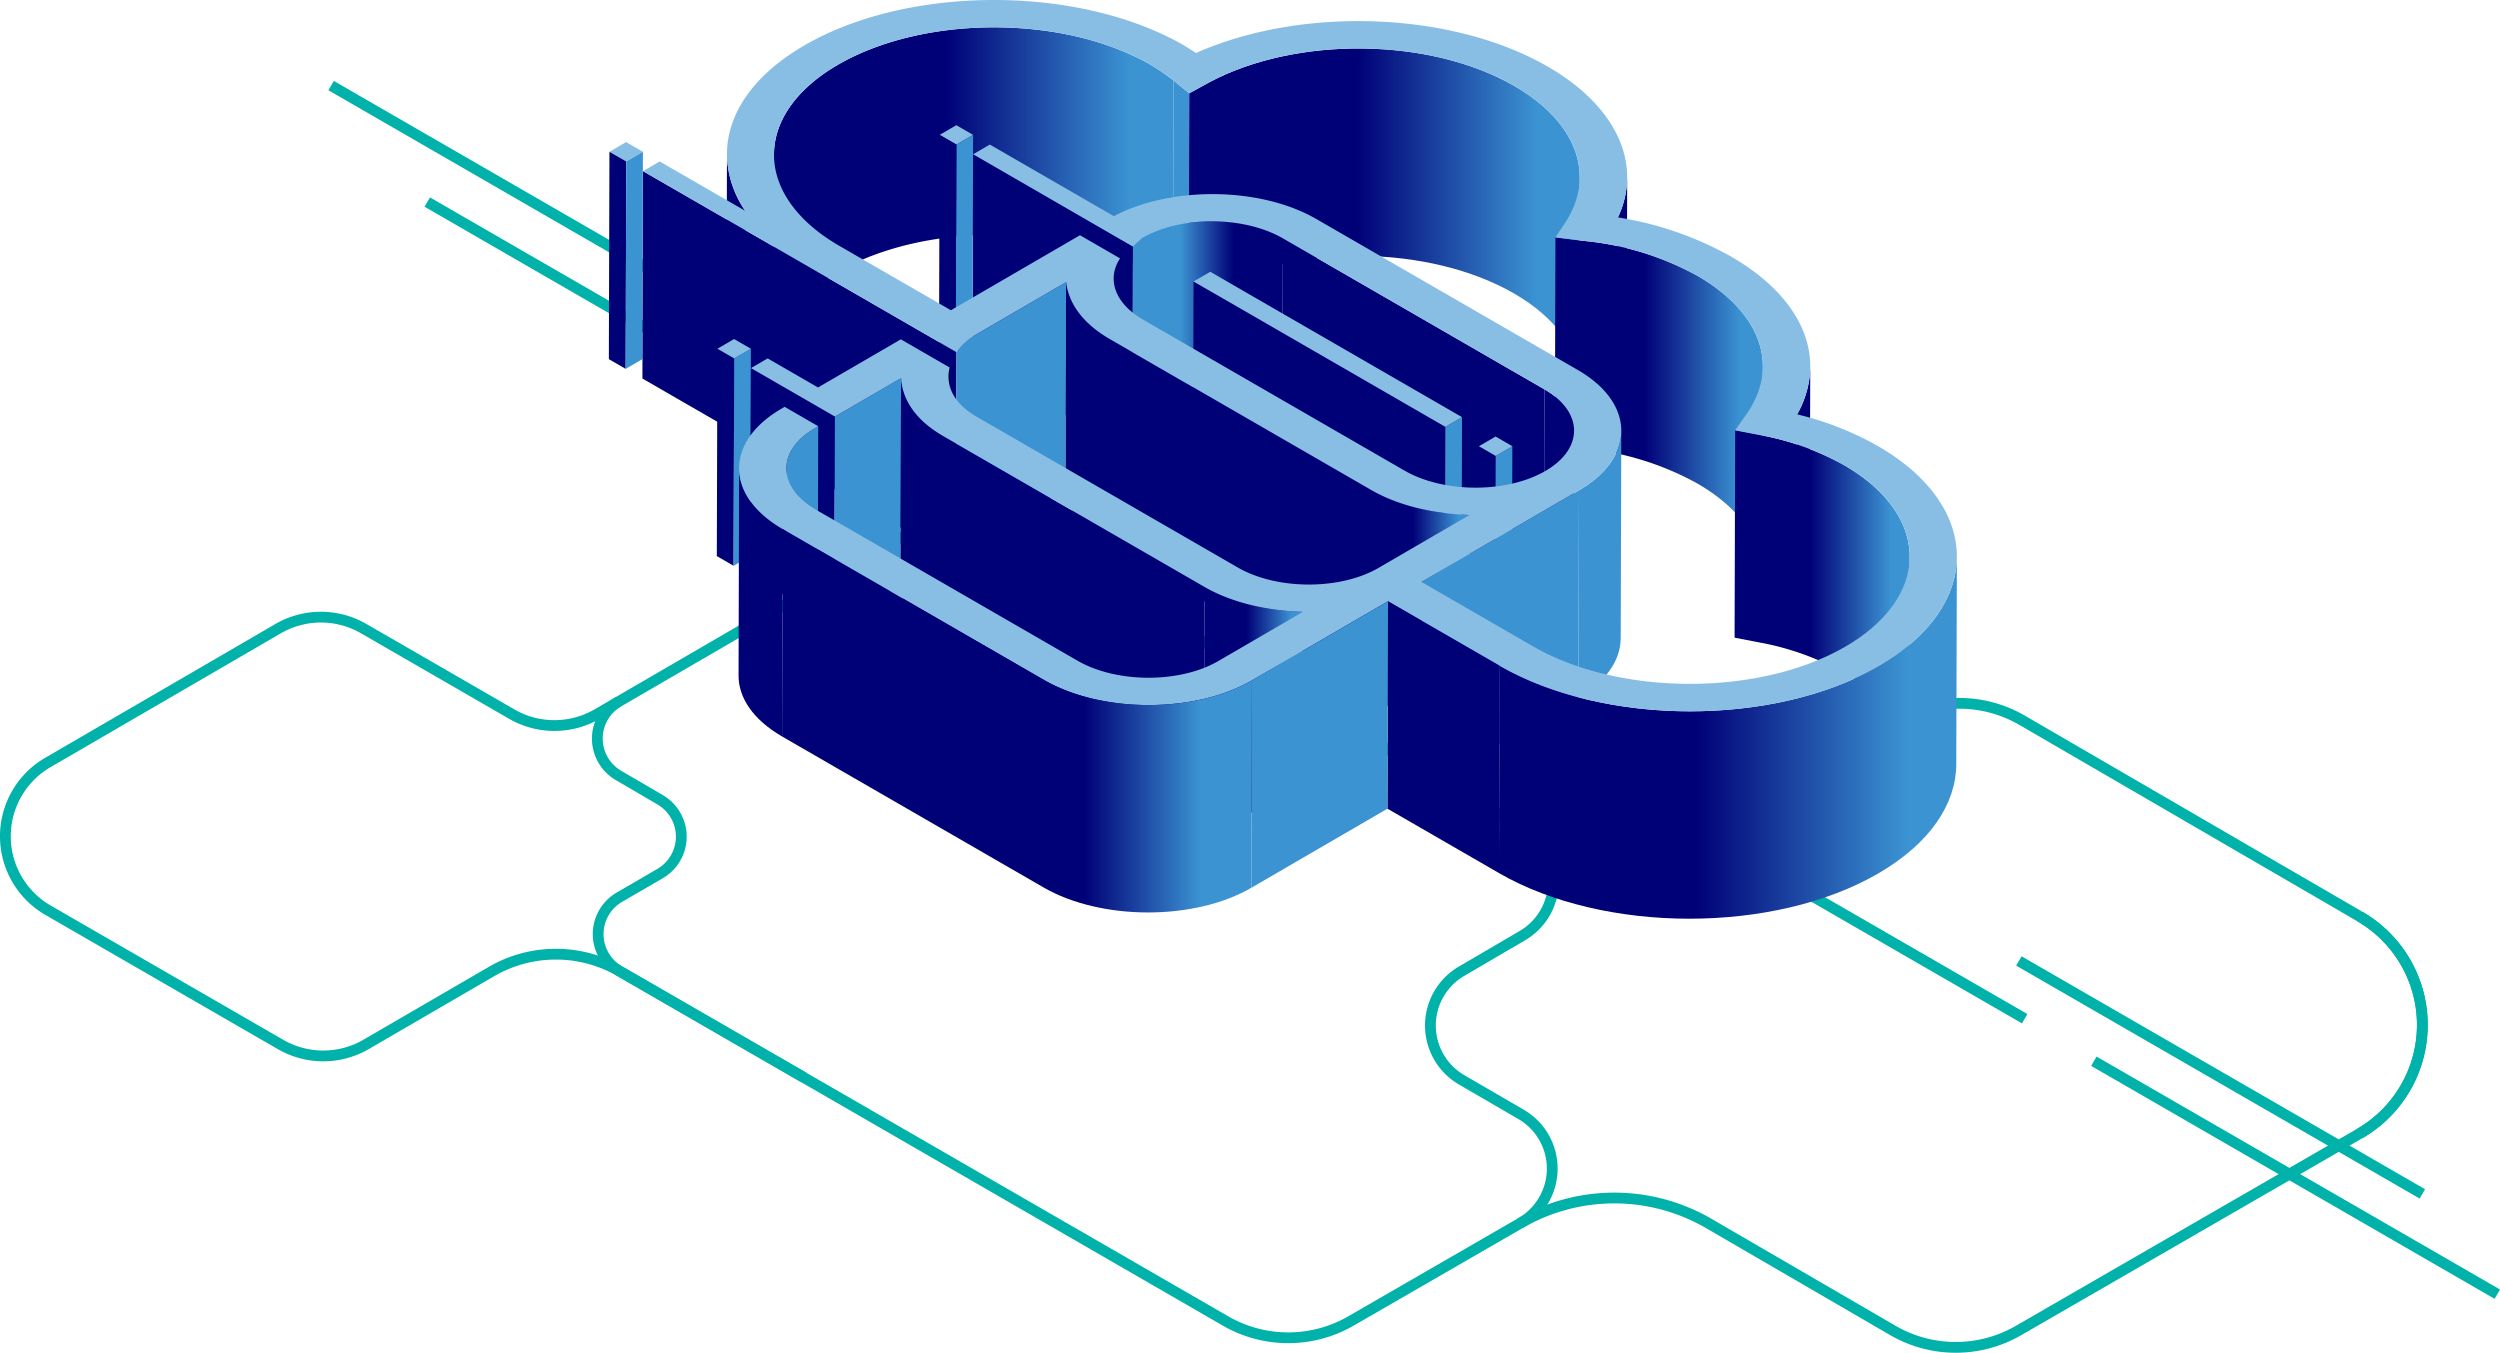 <svg xmlns="http://www.w3.org/2000/svg" xmlns:xlink="http://www.w3.org/1999/xlink" width="463.87" height="251" viewBox="0 0 463.87 251">
  <defs>
    <linearGradient id="linear-gradient" y1="0.5" x2="1" y2="0.5" gradientUnits="objectBoundingBox">
      <stop offset="0.429" stop-color="#007"/>
      <stop offset="0.89" stop-color="#3b93d2"/>
    </linearGradient>
    <linearGradient id="linear-gradient-3" x1="1.005" x2="0.235" xlink:href="#linear-gradient"/>
    <linearGradient id="linear-gradient-9" y1="0.5" x2="1" y2="0.5" gradientUnits="objectBoundingBox">
      <stop offset="0.641" stop-color="#007"/>
      <stop offset="0.89" stop-color="#3b93d2"/>
    </linearGradient>
  </defs>
  <g id="illustration-apodotikotita" transform="translate(1)">
    <line id="Line_505" data-name="Line 505" x1="74.86" y1="43.22" transform="translate(78.279 37.494)" fill="none" stroke="#00b2a9" stroke-width="2"/>
    <line id="Line_506" data-name="Line 506" x1="74.86" y1="43.22" transform="translate(60.439 15.884)" fill="none" stroke="#00b2a9" stroke-width="2"/>
    <g id="Group_15291" data-name="Group 15291" transform="translate(0 96.77)">
      <path id="Path_21509" data-name="Path 21509" d="M17.914,67.7a34.89,34.89,0,0,1,34.976.05L87.026,87.587a23.261,23.261,0,0,0,23.317.033l63.318-36.557a23.26,23.26,0,0,0,.057-40.255" transform="translate(263.17 62.494)" fill="none" stroke="#00b2a9" stroke-width="2"/>
      <path id="Path_21510" data-name="Path 21510" d="M215.827,91.278a23.26,23.26,0,0,0,.057-40.255L153.2,14.6a23.26,23.26,0,0,0-23.318-.033L89.548,37.854a23.261,23.261,0,0,1-23.318-.033L15.052,8.079" transform="translate(221.005 22.279)" fill="none" stroke="#00b2a9" stroke-width="2"/>
      <path id="Path_21511" data-name="Path 21511" d="M45.323,78,11.144,58.271a7.923,7.923,0,0,1-.02-13.712l7.541-4.383a7.923,7.923,0,0,0-.02-13.712l-7.694-4.5a7.923,7.923,0,0,1,.02-13.689" transform="translate(102.806 25.144)" fill="none" stroke="#00b2a9" stroke-width="2"/>
      <path id="Path_21512" data-name="Path 21512" d="M7.973,78.276a15.846,15.846,0,0,1-.039-27.424l42.7-24.815a15.846,15.846,0,0,1,15.885-.023L94,41.88a15.846,15.846,0,0,0,15.885-.022L165.913,9.3a23.26,23.26,0,0,1,23.375,0L281.5,62.887a11.63,11.63,0,0,1,.03,20.094l-11.294,6.608a11.669,11.669,0,0,0,.03,20.161l11.012,6.4a11.63,11.63,0,0,1-.029,20.128l-31.539,18.209a23.261,23.261,0,0,1-23.26,0l-74.86-43.22L114.078,89.61a23.769,23.769,0,0,0-23.827.034L66.994,103.159a15.847,15.847,0,0,1-15.885.023L7.973,78.277a15.846,15.846,0,0,1-.039-27.424" transform="translate(-0.05 -6.15)" fill="none" stroke="#00b2a9" stroke-width="2"/>
    </g>
    <line id="Line_507" data-name="Line 507" x1="74.86" y1="43.22" transform="translate(373.602 178.307)" fill="none" stroke="#00b2a9" stroke-width="2"/>
    <line id="Line_508" data-name="Line 508" x1="74.86" y1="43.22" transform="translate(299.812 145.8)" fill="none" stroke="#00b2a9" stroke-width="2"/>
    <line id="Line_509" data-name="Line 509" x1="74.86" y1="43.22" transform="translate(387.51 196.91)" fill="none" stroke="#00b2a9" stroke-width="2"/>
    <path id="Path_21513" data-name="Path 21513" d="M16.845,3.327l-.109,38.48-2.918-2.378L13.927.949Z" transform="translate(202.822 13.986)" fill="#3b93d2"/>
    <path id="Path_21514" data-name="Path 21514" d="M79.13,7.282C63.055-2,37.02-2,21.051,7.282,13.18,11.855,9.233,17.871,9.216,23.906l-.11,38.479c.017-6.033,3.964-12.049,11.835-16.624,15.97-9.279,42-9.279,58.079,0a42.254,42.254,0,0,1,4.222,2.9l.11-38.479a41.966,41.966,0,0,0-4.222-2.9Z" transform="translate(133.397 4.753)" fill="url(#linear-gradient)"/>
    <path id="Path_21515" data-name="Path 21515" d="M17.276,3.274l-3.095,1.8-3.114-1.8,3.095-1.8Z" transform="translate(162.28 21.754)" fill="#89bee4"/>
    <path id="Path_21516" data-name="Path 21516" d="M14.461,1.591l-.109,38.48-3.095,1.8.109-38.48Z" transform="translate(165.094 23.437)" fill="#3b93d2"/>
    <path id="Path_21517" data-name="Path 21517" d="M14.283,3.388l-.109,38.48-3.114-1.8.109-38.48Z" transform="translate(162.178 23.438)" fill="#007"/>
    <path id="Path_21518" data-name="Path 21518" d="M13.381,3.474l-3.093,1.8-3.115-1.8,3.093-1.8Z" transform="translate(104.908 24.687)" fill="#89bee4"/>
    <path id="Path_21519" data-name="Path 21519" d="M10.39,3.588l-.109,38.48-3.115-1.8L7.275,1.79Z" transform="translate(104.806 26.371)" fill="#007"/>
    <path id="Path_21520" data-name="Path 21520" d="M10.566,1.79l-.109,38.48-3.093,1.8.109-38.48Z" transform="translate(107.723 26.371)" fill="#3b93d2"/>
    <path id="Path_21521" data-name="Path 21521" d="M74.487,7.55C58.814-1.5,33.879-1.787,17.707,6.912L14.112,8.885,14,47.364,17.6,45.393c16.173-8.7,41.109-8.411,56.78.638,7.9,4.56,12.094,10.668,12.076,16.9l.11-38.481C86.58,18.22,82.388,12.112,74.487,7.55Z" transform="translate(205.555 8.428)" fill="url(#linear-gradient)"/>
    <path id="Path_21522" data-name="Path 21522" d="M8.552,40.293l.109-38.48A18.925,18.925,0,0,0,12.049,12.4l-.109,38.48A18.924,18.924,0,0,1,8.552,40.293Z" transform="translate(125.228 26.725)" fill="#007"/>
    <path id="Path_21523" data-name="Path 21523" d="M20.883,2.092l-.109,38.48a17.479,17.479,0,0,1-1.715,7.416l.109-38.48a17.482,17.482,0,0,0,1.715-7.416Z" transform="translate(280.037 30.832)" fill="#007"/>
    <path id="Path_21524" data-name="Path 21524" d="M15.142,5.713,13.448,7.28l-.109,38.481,1.693-1.567c7.187-4.176,18.9-4.118,26.136.058l.11-38.481c-7.233-4.176-18.949-4.233-26.136-.058Z" transform="translate(195.764 38.455)" fill="url(#linear-gradient-3)"/>
    <path id="Path_21525" data-name="Path 21525" d="M34.47,15.042,11.564,1.819,11.456,40.3,34.361,53.523l6.731,3.888L41.2,18.929Z" transform="translate(168.011 26.806)" fill="#007"/>
    <path id="Path_21526" data-name="Path 21526" d="M13.112,45.26l.109-38.48A6.785,6.785,0,0,1,14.4,3.047l-.109,38.48A6.783,6.783,0,0,0,13.112,45.26Z" transform="translate(192.418 44.892)" fill="#007"/>
    <path id="Path_21527" data-name="Path 21527" d="M58.606,31.425,44.541,23.306l-6.63-3.828L7.67,2.018,7.562,40.5,37.8,57.957l6.631,3.828L58.5,69.906l7.234,4.176L65.838,35.6Z" transform="translate(110.639 29.737)" fill="#007"/>
    <path id="Path_21528" data-name="Path 21528" d="M14.854,13.13a10.525,10.525,0,0,0-3.486,3.189L11.259,54.8a10.511,10.511,0,0,1,3.485-3.189l16.868-9.8.11-38.481-16.868,9.8Z" transform="translate(165.111 49.02)" fill="#3b93d2"/>
    <path id="Path_21529" data-name="Path 21529" d="M11.662,5.91l-.109,38.48-3.114-1.8.109-38.48Z" transform="translate(123.565 60.591)" fill="#007"/>
    <path id="Path_21530" data-name="Path 21530" d="M11.841,4.112l-.109,38.48-3.095,1.8L8.746,5.91Z" transform="translate(126.481 60.59)" fill="#3b93d2"/>
    <path id="Path_21531" data-name="Path 21531" d="M14.655,5.8l-3.095,1.8L8.446,5.8,11.541,4Z" transform="translate(123.667 58.907)" fill="#89bee4"/>
    <path id="Path_21532" data-name="Path 21532" d="M44.807,9.933a54.4,54.4,0,0,0-21.267-6.5L18.43,2.8l-.109,38.479,5.11.64a54.364,54.364,0,0,1,21.266,6.5C52.627,52.99,56.819,59.023,56.8,65.19l.11-38.481c.017-6.166-4.176-12.2-12.1-16.776Z" transform="translate(269.179 41.253)" fill="url(#linear-gradient)"/>
    <path id="Path_21533" data-name="Path 21533" d="M11.164,44.483,11.273,6a7.211,7.211,0,0,1,.2-1.67l-.109,38.48a7.216,7.216,0,0,0-.2,1.669Z" transform="translate(163.714 63.849)"/>
    <path id="Path_21534" data-name="Path 21534" d="M63.74,30.826l-.109,38.48L15.108,41.291l.109-38.48Z" transform="translate(221.825 41.416)" fill="#007"/>
    <path id="Path_21535" data-name="Path 21535" d="M23.715,4.322,23.606,42.8a18.226,18.226,0,0,1-2.434,8.867l.109-38.48a18.229,18.229,0,0,0,2.435-8.868Z" transform="translate(311.175 63.692)" fill="#007"/>
    <path id="Path_21536" data-name="Path 21536" d="M18.287,9.734,8.943,4.341,8.835,42.819l9.343,5.394,6.229,3.6.109-38.479Z" transform="translate(129.398 63.958)" fill="#007"/>
    <path id="Path_21537" data-name="Path 21537" d="M22.211,4.458,22.1,42.938,9.825,50.073l.109-38.48Z" transform="translate(143.98 65.696)" fill="#3b93d2"/>
    <path id="Path_21538" data-name="Path 21538" d="M60.878,30.291l-.109,38.48L14.054,41.8l.109-38.48Z" transform="translate(206.301 48.912)" fill="#007"/>
    <path id="Path_21539" data-name="Path 21539" d="M20.227,4.919,20.118,43.4l-3.095,1.8.109-38.48Z" transform="translate(250.047 72.485)" fill="#3b93d2"/>
    <path id="Path_21540" data-name="Path 21540" d="M63.871,30.176l-3.095,1.8L14.061,5l3.095-1.8Z" transform="translate(206.403 47.228)" fill="#89bee4"/>
    <path id="Path_21541" data-name="Path 21541" d="M23.8,12.27l-.109,38.48c.008-2.777-1.835-5.563-5.5-7.679L18.3,4.591C21.965,6.707,23.809,9.493,23.8,12.27Z" transform="translate(267.265 67.65)" fill="#007"/>
    <path id="Path_21542" data-name="Path 21542" d="M20.642,7.06l-.109,38.48-3.114-1.8.109-38.48Z" transform="translate(255.88 77.536)" fill="#007"/>
    <path id="Path_21543" data-name="Path 21543" d="M20.82,5.262l-.109,38.48-3.095,1.8.109-38.48Z" transform="translate(258.796 77.536)" fill="#3b93d2"/>
    <path id="Path_21544" data-name="Path 21544" d="M14.676,5.374c-3.545,2.061-5.307,4.754-5.315,7.458l-.11,38.481c.008-2.7,1.77-5.4,5.315-7.46l.6-.348.109-38.479-.6.348Z" transform="translate(135.544 74.062)" fill="#3b93d2"/>
    <path id="Path_21545" data-name="Path 21545" d="M26.557,5.081l-.109,38.48c-.011,4-2.618,7.99-7.848,11.03l.109-38.48c5.231-3.04,7.837-7.03,7.849-11.03Z" transform="translate(273.271 74.866)" fill="#3b93d2"/>
    <path id="Path_21546" data-name="Path 21546" d="M20.732,13.883c-5.124-2.958-7.648-6.727-8.07-10.557l-.11,38.481c.423,3.828,2.947,7.6,8.07,10.557L69.146,80.379l.11-38.479L20.732,13.884Z" transform="translate(184.171 49.02)" fill="#007"/>
    <path id="Path_21547" data-name="Path 21547" d="M34.509,10.418,34.4,48.9c-6.61-.232-13.127-1.682-18.251-4.64l.109-38.48c5.124,2.958,11.641,4.408,18.251,4.64Z" transform="translate(237.168 85.141)" fill="url(#linear-gradient)"/>
    <path id="Path_21548" data-name="Path 21548" d="M8.7,44,8.8,5.521c-.011,4.091,2.691,8.193,8.075,11.3L16.77,55.3C11.386,52.193,8.684,48.091,8.7,44Z" transform="translate(127.339 81.347)" fill="#007"/>
    <path id="Path_21549" data-name="Path 21549" d="M40.813,11.57A50.667,50.667,0,0,0,25.059,5.944l-4.509-.87-.109,38.479,4.51.87A50.673,50.673,0,0,1,40.7,50.051c8.088,4.667,12.129,10.806,12.111,16.938l.109-38.481c.017-6.129-4.023-12.266-12.111-16.938Z" transform="translate(300.407 74.766)" fill="url(#linear-gradient)"/>
    <path id="Path_21550" data-name="Path 21550" d="M46.093,5.782l-.109,38.48L16.741,61.256l.109-38.48Z" transform="translate(245.886 85.195)" fill="#3b93d2"/>
    <path id="Path_21551" data-name="Path 21551" d="M18.485,15.19C13.362,12.232,10.937,8.4,10.714,4.458L10.6,42.937c.223,3.945,2.648,7.773,7.772,10.731L66.9,81.684,67.009,43.2,18.485,15.19Z" transform="translate(155.477 65.695)" fill="#007"/>
    <path id="Path_21552" data-name="Path 21552" d="M32.543,11.561l-.109,38.48c-6.611-.232-13.127-1.682-18.251-4.64l.109-38.48c5.124,2.958,11.64,4.408,18.251,4.64Z" transform="translate(208.194 101.979)" fill="url(#linear-gradient)"/>
    <path id="Path_21553" data-name="Path 21553" d="M102.622,6.565l-.109,38.48c-.021,7.347-4.836,14.684-14.455,20.274-19.363,11.252-50.906,11.194-70.4-.058l.109-38.48c19.49,11.252,51.033,11.311,70.4.058,9.619-5.59,14.434-12.926,14.455-20.274Z" transform="translate(259.471 96.735)" fill="url(#linear-gradient)"/>
    <path id="Path_21554" data-name="Path 21554" d="M236.667,82.74c19.49,11.252,19.593,29.581.23,40.834s-50.906,11.194-70.4-.058l-20.7-11.949-25.253,14.675c-10.58,6.148-27.9,6.09-38.552-.059L33.477,98.169c-10.649-6.148-10.807-16.182-.227-22.33l.6-.349,6.229,3.6-.6.349c-7.186,4.176-7.047,10.962.186,15.138l48.524,28.015c7.233,4.176,18.949,4.234,26.135.059L130,113.54c-6.611-.232-13.127-1.682-18.251-4.64L63.221,80.884C58.1,77.926,55.673,74.1,55.45,70.154L43.173,77.289l-6.229-3.6L27.6,68.3,30.7,66.5l9.343,5.394,15.37-8.932,9.042,5.22c-.782,3.248.639,6.612,4.958,9.106L117.933,105.3c7.233,4.176,18.949,4.234,26.135.058l16.868-9.8c-6.61-.232-13.127-1.682-18.251-4.64L94.161,62.9c-5.124-2.958-7.647-6.728-8.07-10.556l-16.868,9.8a10.528,10.528,0,0,0-3.486,3.19L58.5,61.163l-14.064-8.12-6.631-3.828L7.569,31.756l3.094-1.8,15.873,9.164C19.668,28.8,23.205,16.734,37.478,8.439c19.363-11.252,51.006-11.253,70.5,0l2.212,1.392c19.578-8.7,47.421-7.772,65.3,2.552,12.659,7.308,17.626,18.038,12.974,27.957a62.912,62.912,0,0,1,20.97,7.25c13.462,7.772,18.031,18.967,12.281,29.292a57.546,57.546,0,0,1,14.953,5.858ZM172.69,119.92c16.074,9.28,42.108,9.281,57.978.058,15.97-9.281,15.885-24.361-.189-33.641a50.715,50.715,0,0,0-15.754-5.626l-4.51-.871L212,77.288c6.659-8.991,3.2-19.2-8.758-26.1a54.411,54.411,0,0,0-21.266-6.5l-5.11-.638,1.886-2.841c5.659-8.759,2-18.619-9.454-25.232-15.672-9.048-40.608-9.338-56.78-.638l-3.594,1.972-2.918-2.378a41.8,41.8,0,0,0-4.222-2.9c-16.074-9.28-42.109-9.281-58.079,0-15.87,9.223-15.784,24.3.29,33.583l20.7,11.948L88.647,43.647l7.434,4.292c-2.483,3.77-1.056,8.3,4.268,11.369l48.524,28.015c7.233,4.176,18.951,4.234,26.137.058s7.049-10.963-.185-15.139L126.3,44.227c-7.233-4.176-18.949-4.234-26.137-.058l-1.694,1.566L91.74,41.849,68.834,28.625l3.095-1.8L94.935,40.109c10.683-5.626,27.206-5.452,37.554.522l48.524,28.015c10.649,6.148,10.805,16.183.225,22.331l-29.244,16.995,20.7,11.949" transform="translate(110.741 0)" fill="#89bee4"/>
    <path id="Path_21555" data-name="Path 21555" d="M23.635,6.946l-3.095,1.8-3.114-1.8,3.095-1.8Z" transform="translate(255.982 75.852)" fill="#89bee4"/>
    <path id="Path_21556" data-name="Path 21556" d="M37.152,19.039l-.109,38.48L16.347,45.57l.109-38.48Z" transform="translate(240.091 104.477)" fill="#007"/>
    <path id="Path_21557" data-name="Path 21557" d="M40.1,7.09,40,45.57,14.742,60.246l.109-38.48Z" transform="translate(216.443 104.477)" fill="#3b93d2"/>
    <path id="Path_21558" data-name="Path 21558" d="M57.841,34.255,9.317,6.239,9.209,44.72,57.732,72.735c10.649,6.148,27.971,6.206,38.551.059l.11-38.481c-10.58,6.148-27.9,6.089-38.552-.058Z" transform="translate(134.901 91.93)" fill="url(#linear-gradient-9)"/>
  </g>
</svg>

